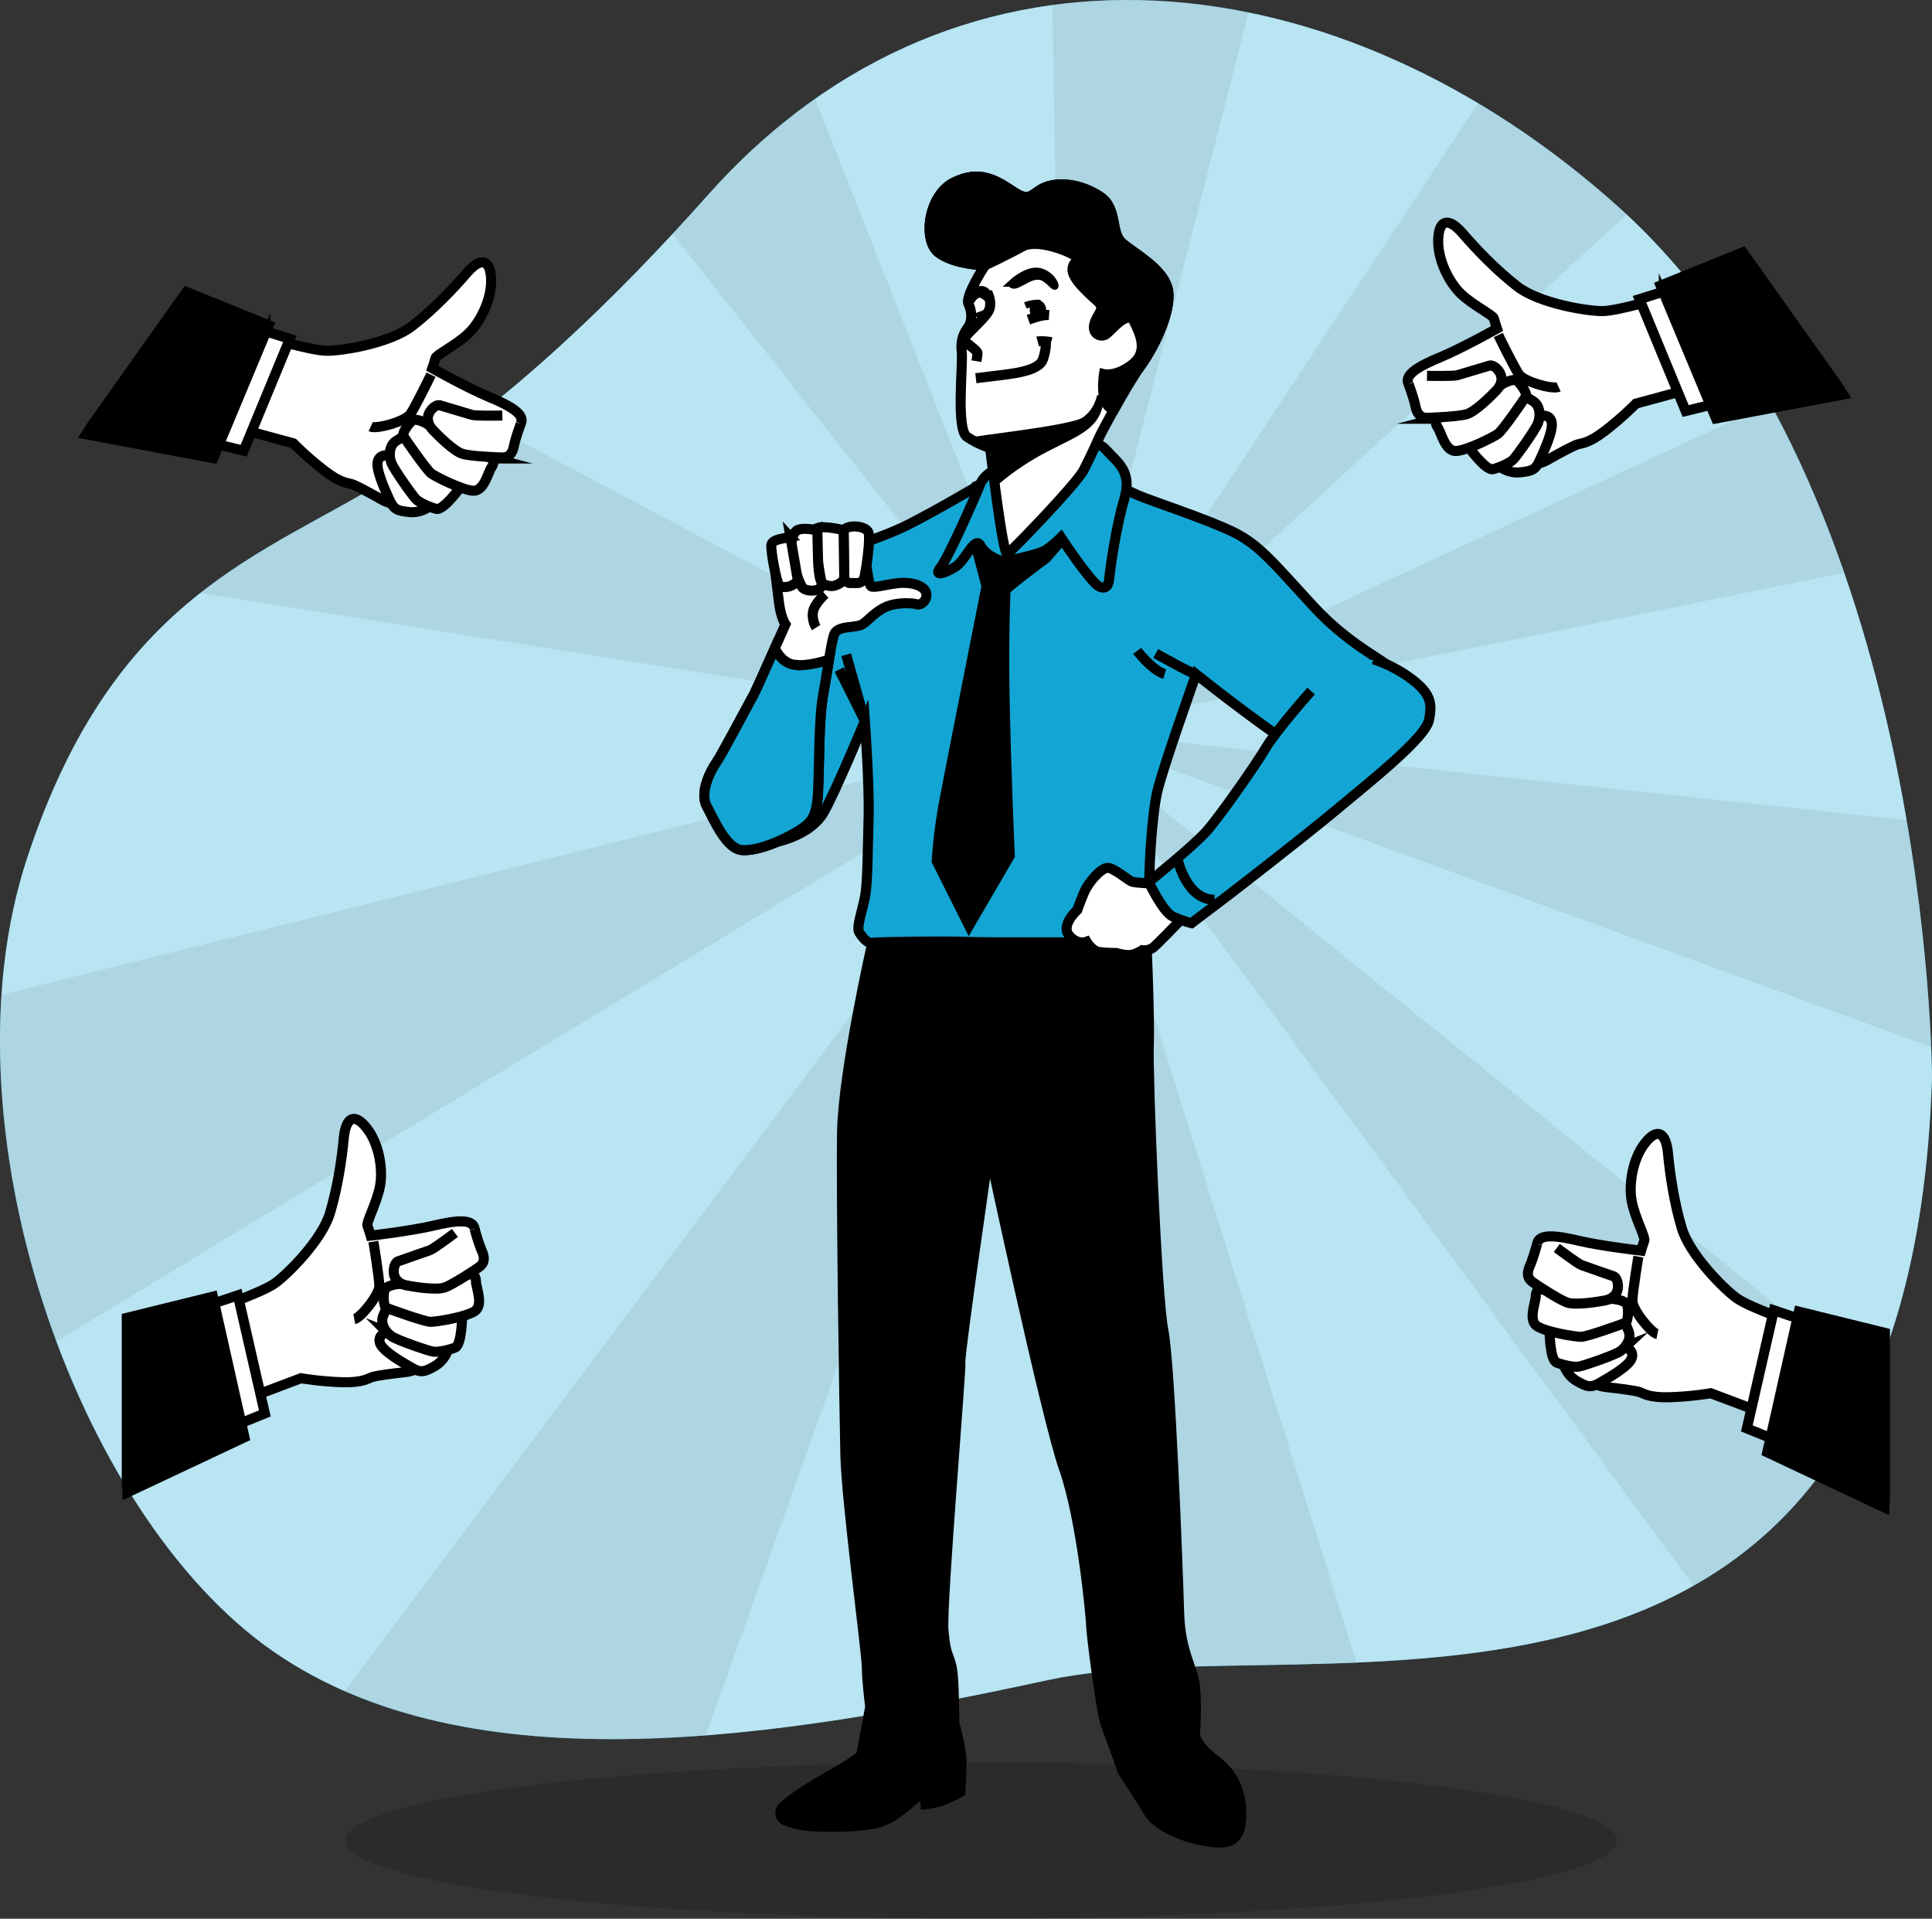 <svg width="144" height="143" viewBox="0 0 144 143" fill="none" xmlns="http://www.w3.org/2000/svg">
<rect x="0" y="0" width="144" height="143" fill="#333333" stroke="none"/>
<g clip-path="url(#clip0_181_269)">
<path d="M144 80.333C144 80.333 143.975 36.425 120.662 15.453C100.08 -3.06 71.744 -6.82 52.715 14.587C45.935 22.214 37.736 30.162 29.22 35.493C19.671 41.469 8.511 44.198 2.011 63.985C-4.488 83.772 5.576 112.785 20.336 123.057C35.095 133.329 58.223 129.512 78.092 125.216C97.958 120.92 142.267 134.822 144 80.336V80.333Z" fill="#13A6D4"/>
<path opacity="0.7" d="M144 80.333C144 80.333 143.975 36.425 120.662 15.453C100.08 -3.06 71.744 -6.82 52.715 14.587C45.935 22.214 37.736 30.162 29.22 35.493C19.671 41.469 8.511 44.198 2.011 63.985C-4.488 83.772 5.576 112.785 20.336 123.057C35.095 133.329 58.223 129.512 78.092 125.216C97.958 120.92 142.267 134.822 144 80.336V80.333Z" fill="white"/>
<path opacity="0.16" d="M73.131 143C99.3 143 120.514 140.39 120.514 137.171C120.514 133.951 99.3 131.341 73.131 131.341C46.962 131.341 25.747 133.951 25.747 137.171C25.747 140.39 46.962 143 73.131 143Z" fill="black"/>
<path opacity="0.07" d="M120.662 15.45C117.344 12.465 113.823 9.864 110.172 7.692L79.336 54.429L121.24 15.983C121.048 15.799 120.857 15.625 120.659 15.447L120.662 15.45ZM93.067 0.931C88.183 -0.069 83.26 -0.281 78.447 0.374L79.34 54.432L93.067 0.931ZM60.749 7.365C57.932 9.347 55.242 11.742 52.715 14.587C51.878 15.531 51.016 16.478 50.136 17.428L79.336 54.432L60.749 7.365ZM35.45 31.112C33.402 32.701 31.32 34.175 29.219 35.49C24.595 38.381 19.594 40.515 14.926 44.195L79.336 54.429L35.45 31.112ZM0.111 74.148C-0.451 82.582 1.134 91.711 4.201 99.967L79.34 54.432L0.111 74.148ZM79.336 54.432L25.695 126.038C33.501 129.459 42.879 130.076 52.604 129.335L79.34 54.432H79.336ZM79.336 54.432L81.888 124.621C87.399 124.026 94.133 124.21 101.108 123.907L79.333 54.432H79.336ZM139.558 103.067L79.336 54.432L126.222 118.181C131.684 115.1 136.364 110.367 139.558 103.067ZM142.103 61.122L79.336 54.432L143.938 78.027C143.808 74.846 143.394 68.637 142.103 61.122ZM131.937 30.065L79.336 54.432L137.457 42.693C135.978 38.415 134.164 34.134 131.934 30.065H131.937Z" fill="black"/>
<path d="M124.014 22.14C124.014 22.14 120.647 23.171 119.451 23.183C118.256 23.196 114.697 22.601 113.078 21.339C111.46 20.077 110.023 18.56 109.019 17.398C108.015 16.238 107.268 16.288 107.197 17.803C107.123 19.314 107.997 21.055 108.908 21.915C109.819 22.775 111.287 23.482 111.349 23.741C111.41 24 111.577 24.489 111.577 24.489C111.577 24.489 108.945 25.962 107.361 26.62C105.776 27.277 104.614 27.931 104.991 28.632C105.368 29.333 106.36 30.137 106.925 30.764C107.49 31.39 110.666 33.658 111.67 33.966C112.674 34.275 113.483 34.483 113.971 34.493C114.459 34.502 114.604 34.705 115.42 34.237C116.235 33.77 117.196 33.259 117.533 33.138C117.87 33.016 118.348 33.097 119.633 32.106C120.922 31.116 121.935 30.081 121.935 30.081L126.936 28.72L124.014 22.136V22.14Z" fill="white" stroke="black" stroke-width="0.75" stroke-miterlimit="10"/>
<path d="M122.197 22.295L125.639 30.633L129.08 29.791L125.16 21.373L122.197 22.295Z" fill="white" stroke="black" stroke-width="0.75" stroke-miterlimit="10"/>
<path d="M129.901 18.806L123.77 21.283L127.903 31.187L137.374 29.405L136.948 28.735L129.901 18.806Z" fill="black" stroke="black" stroke-width="0.75" stroke-miterlimit="10"/>
<path d="M111.673 24.965C111.673 24.965 112.853 27.395 113.227 27.919C113.597 28.442 115.713 29.044 116.167 28.835" stroke="black" stroke-width="0.75" stroke-miterlimit="10"/>
<path d="M114.756 31.01C114.756 31.01 115.457 30.807 115.639 31.405C115.822 32.004 115.111 33.549 114.781 34.275C114.45 35.001 114.221 35.103 113.329 35.2C112.433 35.3 111.846 34.811 111.846 34.811C111.846 34.811 112.813 34.05 112.958 33.826C113.1 33.602 114.756 31.01 114.756 31.01Z" fill="white" stroke="black" stroke-width="0.75" stroke-miterlimit="10"/>
<path d="M109.427 33.272C109.427 33.272 110.74 35.122 111.293 34.966C111.846 34.811 112.529 34.499 112.779 34.259C113.029 34.016 114.447 32.022 114.635 31.521C114.824 31.019 114.811 30.24 114.271 29.901L113.73 29.561C113.73 29.561 113.007 30.327 112.01 31.044C111.012 31.764 109.109 32.648 109.075 32.857C109.041 33.063 109.427 33.272 109.427 33.272Z" fill="white" stroke="black" stroke-width="0.75" stroke-miterlimit="10"/>
<path d="M107.061 31.209C107.061 31.209 106.906 31.502 107.163 31.863C107.419 32.225 107.713 33.655 108.525 33.614C109.341 33.574 111.293 32.589 111.651 32.331C112.01 32.072 113.582 29.782 113.724 29.558C113.866 29.333 113.353 28.611 113.072 28.386C112.794 28.162 112.019 28.601 112.019 28.601C112.019 28.601 108.893 30.735 107.058 31.209H107.061Z" fill="white" stroke="black" stroke-width="0.75" stroke-miterlimit="10"/>
<path d="M106.36 28.009C106.36 28.009 108.321 28.053 108.618 27.963C108.914 27.872 111.055 27.237 111.055 27.237C111.055 27.237 111.379 27.184 111.722 27.667C112.065 28.149 111.905 28.689 111.565 29.056C111.225 29.424 109.959 30.701 109.297 30.876C108.636 31.05 106.937 31.119 106.409 31.137C105.878 31.156 105.612 30.863 105.498 30.274C105.384 29.689 104.994 28.632 104.994 28.632" fill="white"/>
<path d="M106.36 28.009C106.36 28.009 108.321 28.053 108.618 27.963C108.914 27.872 111.055 27.237 111.055 27.237C111.055 27.237 111.379 27.184 111.722 27.667C112.065 28.149 111.905 28.689 111.565 29.056C111.225 29.424 109.959 30.701 109.297 30.876C108.636 31.05 106.937 31.119 106.409 31.137C105.878 31.156 105.612 30.863 105.498 30.274C105.384 29.689 104.994 28.632 104.994 28.632" stroke="black" stroke-width="0.75" stroke-miterlimit="10"/>
<path d="M133.781 98.596C133.781 98.596 130.448 97.459 129.466 96.767C128.487 96.076 125.935 93.505 125.348 91.527C124.761 89.549 124.465 87.474 124.32 85.941C124.171 84.408 123.535 84.012 122.605 85.199C121.672 86.386 121.379 88.315 121.626 89.552C121.87 90.789 122.655 92.222 122.559 92.468C122.46 92.714 122.315 93.21 122.315 93.21C122.315 93.21 119.325 92.864 117.656 92.468C115.988 92.072 114.666 91.923 114.567 92.714C114.469 93.505 114.811 94.742 114.91 95.581C115.009 96.422 116.282 100.129 116.921 100.97C117.561 101.812 118.098 102.453 118.49 102.749C118.883 103.045 118.883 103.295 119.813 103.391C120.746 103.491 121.824 103.637 122.166 103.737C122.509 103.837 122.852 104.183 124.471 104.133C126.09 104.083 127.511 103.837 127.511 103.837L132.364 105.666L133.784 98.596H133.781Z" fill="white" stroke="black" stroke-width="0.75" stroke-miterlimit="10"/>
<path d="M132.212 97.656L130.201 106.457L133.485 107.791L135.153 98.643L132.212 97.656Z" fill="white" stroke="black" stroke-width="0.75" stroke-miterlimit="10"/>
<path d="M140.491 99.338L134.075 97.755L131.721 108.236L140.451 112.346L140.491 111.551V99.338Z" fill="black" stroke="black" stroke-width="0.75" stroke-miterlimit="10"/>
<path d="M122.114 93.652C122.114 93.652 121.672 96.322 121.672 96.964C121.672 97.606 123.044 99.338 123.535 99.434" stroke="black" stroke-width="0.75" stroke-miterlimit="10"/>
<path d="M121.132 100.375C121.132 100.375 121.817 100.621 121.623 101.217C121.428 101.812 119.955 102.65 119.269 103.045C118.583 103.441 118.336 103.391 117.555 102.946C116.77 102.5 116.575 101.759 116.575 101.759C116.575 101.759 117.802 101.709 118.046 101.609C118.29 101.509 121.135 100.372 121.135 100.372L121.132 100.375Z" fill="white" stroke="black" stroke-width="0.75" stroke-miterlimit="10"/>
<path d="M115.494 99.089C115.494 99.089 115.494 101.363 116.035 101.559C116.575 101.756 117.311 101.905 117.653 101.855C117.996 101.805 120.301 101.014 120.743 100.718C121.184 100.422 121.626 99.777 121.379 99.185L121.135 98.593C121.135 98.593 120.106 98.79 118.88 98.79C117.653 98.79 115.596 98.394 115.448 98.543C115.3 98.693 115.497 99.089 115.497 99.089H115.494Z" fill="white" stroke="black" stroke-width="0.75" stroke-miterlimit="10"/>
<path d="M114.759 96.023C114.759 96.023 114.465 96.172 114.465 96.615C114.465 97.057 113.879 98.394 114.564 98.839C115.25 99.285 117.406 99.631 117.848 99.631C118.29 99.631 120.888 98.69 121.132 98.593C121.376 98.497 121.376 97.606 121.28 97.26C121.184 96.914 120.301 96.814 120.301 96.814C120.301 96.814 116.526 96.715 114.762 96.023H114.759Z" fill="white" stroke="black" stroke-width="0.75" stroke-miterlimit="10"/>
<path d="M116.035 93.007C116.035 93.007 117.604 94.194 117.897 94.294C118.191 94.393 120.301 95.135 120.301 95.135C120.301 95.135 120.594 95.284 120.594 95.876C120.594 96.468 120.152 96.817 119.661 96.914C119.17 97.01 117.406 97.31 116.77 97.064C116.134 96.817 114.709 95.876 114.271 95.581C113.829 95.284 113.78 94.889 114.027 94.344C114.274 93.798 114.567 92.711 114.567 92.711" fill="white"/>
<path d="M116.035 93.007C116.035 93.007 117.604 94.194 117.897 94.294C118.191 94.393 120.301 95.135 120.301 95.135C120.301 95.135 120.594 95.284 120.594 95.876C120.594 96.468 120.152 96.817 119.661 96.914C119.17 97.01 117.406 97.31 116.77 97.064C116.134 96.817 114.709 95.876 114.271 95.581C113.829 95.284 113.78 94.889 114.027 94.344C114.274 93.798 114.567 92.711 114.567 92.711" stroke="black" stroke-width="0.75" stroke-miterlimit="10"/>
<path d="M16.162 97.478C16.162 97.478 19.495 96.341 20.477 95.649C21.457 94.957 24.008 92.387 24.595 90.409C25.182 88.43 25.479 86.355 25.624 84.822C25.772 83.289 26.409 82.894 27.338 84.081C28.271 85.268 28.565 87.196 28.317 88.433C28.073 89.67 27.289 91.103 27.385 91.35C27.483 91.596 27.629 92.091 27.629 92.091C27.629 92.091 30.619 91.745 32.287 91.35C33.955 90.954 35.277 90.804 35.376 91.596C35.475 92.387 35.132 93.624 35.033 94.462C34.934 95.303 33.662 99.011 33.022 99.852C32.383 100.693 31.845 101.335 31.453 101.631C31.061 101.927 31.061 102.176 30.131 102.273C29.201 102.369 28.12 102.519 27.777 102.619C27.434 102.718 27.091 103.064 25.473 103.014C23.854 102.964 22.433 102.718 22.433 102.718L17.58 104.547L16.159 97.478H16.162Z" fill="white" stroke="black" stroke-width="0.75" stroke-miterlimit="10"/>
<path d="M17.728 96.537L19.739 105.339L16.456 106.675L14.787 97.528L17.728 96.537Z" fill="white" stroke="black" stroke-width="0.75" stroke-miterlimit="10"/>
<path d="M9.449 98.219L15.866 96.637L18.219 107.118L9.49 111.227L9.449 110.433V98.219Z" fill="black" stroke="black" stroke-width="0.75" stroke-miterlimit="10"/>
<path d="M27.829 92.533C27.829 92.533 28.271 95.204 28.271 95.845C28.271 96.487 26.9 98.219 26.408 98.316" stroke="black" stroke-width="0.75" stroke-miterlimit="10"/>
<path d="M28.809 99.257C28.809 99.257 28.123 99.503 28.317 100.098C28.512 100.693 29.986 101.531 30.671 101.927C31.357 102.323 31.604 102.273 32.386 101.827C33.17 101.382 33.365 100.64 33.365 100.64C33.365 100.64 32.139 100.59 31.895 100.491C31.651 100.391 28.806 99.254 28.806 99.254L28.809 99.257Z" fill="white" stroke="black" stroke-width="0.75" stroke-miterlimit="10"/>
<path d="M34.446 97.97C34.446 97.97 34.446 100.245 33.906 100.441C33.365 100.637 32.63 100.787 32.287 100.737C31.944 100.687 29.64 99.896 29.198 99.6C28.756 99.304 28.314 98.659 28.561 98.067L28.805 97.475C28.805 97.475 29.834 97.671 31.061 97.671C32.287 97.671 34.344 97.275 34.492 97.425C34.641 97.575 34.443 97.97 34.443 97.97H34.446Z" fill="white" stroke="black" stroke-width="0.75" stroke-miterlimit="10"/>
<path d="M35.181 94.907C35.181 94.907 35.475 95.057 35.475 95.499C35.475 95.942 36.062 97.278 35.376 97.724C34.69 98.17 32.534 98.515 32.092 98.515C31.651 98.515 29.053 97.575 28.809 97.478C28.565 97.381 28.565 96.49 28.66 96.144C28.756 95.799 29.64 95.699 29.64 95.699C29.64 95.699 33.414 95.599 35.178 94.907H35.181Z" fill="white" stroke="black" stroke-width="0.75" stroke-miterlimit="10"/>
<path d="M33.906 91.888C33.906 91.888 32.336 93.076 32.043 93.175C31.75 93.275 29.64 94.016 29.64 94.016C29.64 94.016 29.346 94.166 29.346 94.758C29.346 95.35 29.788 95.699 30.279 95.796C30.77 95.892 32.534 96.191 33.17 95.945C33.807 95.699 35.231 94.758 35.669 94.462C36.111 94.166 36.161 93.77 35.914 93.225C35.666 92.68 35.373 91.593 35.373 91.593" fill="white"/>
<path d="M33.906 91.888C33.906 91.888 32.336 93.076 32.043 93.175C31.75 93.275 29.64 94.016 29.64 94.016C29.64 94.016 29.346 94.166 29.346 94.758C29.346 95.35 29.788 95.699 30.279 95.796C30.77 95.892 32.534 96.191 33.17 95.945C33.807 95.699 35.231 94.758 35.669 94.462C36.111 94.166 36.161 93.77 35.914 93.225C35.666 92.68 35.373 91.593 35.373 91.593" stroke="black" stroke-width="0.75" stroke-miterlimit="10"/>
<path d="M19.785 25.099C19.785 25.099 23.152 26.131 24.348 26.143C25.543 26.155 29.102 25.56 30.721 24.299C32.339 23.037 33.779 21.52 34.78 20.357C35.781 19.195 36.531 19.248 36.602 20.762C36.676 22.273 35.802 24.015 34.891 24.875C33.98 25.738 32.512 26.442 32.451 26.701C32.389 26.959 32.222 27.448 32.222 27.448C32.222 27.448 34.854 28.922 36.439 29.579C38.023 30.237 39.185 30.891 38.808 31.592C38.431 32.293 37.439 33.097 36.874 33.723C36.309 34.349 33.133 36.618 32.129 36.926C31.125 37.235 30.316 37.443 29.828 37.453C29.337 37.465 29.195 37.664 28.379 37.197C27.564 36.73 26.603 36.219 26.266 36.097C25.93 35.976 25.451 36.057 24.166 35.066C22.878 34.075 21.864 33.041 21.864 33.041L16.863 31.68L19.785 25.096V25.099Z" fill="white" stroke="black" stroke-width="0.75" stroke-miterlimit="10"/>
<path d="M21.605 25.255L18.161 33.593L14.719 32.751L18.642 24.333L21.605 25.255Z" fill="white" stroke="black" stroke-width="0.75" stroke-miterlimit="10"/>
<path d="M13.898 21.766L20.033 24.242L15.899 34.147L6.428 32.365L6.855 31.695L13.898 21.766Z" fill="black" stroke="black" stroke-width="0.75" stroke-miterlimit="10"/>
<path d="M32.126 27.925C32.126 27.925 30.946 30.355 30.573 30.879C30.202 31.402 28.086 32.004 27.632 31.795" stroke="black" stroke-width="0.75" stroke-miterlimit="10"/>
<path d="M29.047 33.969C29.047 33.969 28.345 33.767 28.163 34.365C27.981 34.963 28.691 36.509 29.022 37.235C29.352 37.961 29.581 38.063 30.474 38.16C31.369 38.26 31.956 37.77 31.956 37.77C31.956 37.77 30.989 37.01 30.847 36.786C30.705 36.562 29.049 33.969 29.049 33.969H29.047Z" fill="white" stroke="black" stroke-width="0.75" stroke-miterlimit="10"/>
<path d="M34.372 36.231C34.372 36.231 33.059 38.082 32.506 37.926C31.953 37.77 31.271 37.459 31.02 37.219C30.77 36.976 29.352 34.982 29.164 34.48C28.975 33.979 28.988 33.2 29.528 32.86L30.069 32.521C30.069 32.521 30.792 33.287 31.79 34.004C32.787 34.723 34.69 35.608 34.724 35.817C34.758 36.023 34.372 36.231 34.372 36.231Z" fill="white" stroke="black" stroke-width="0.75" stroke-miterlimit="10"/>
<path d="M36.738 34.169C36.738 34.169 36.893 34.462 36.636 34.823C36.38 35.184 36.087 36.615 35.274 36.574C34.462 36.534 32.506 35.549 32.148 35.29C31.79 35.032 30.217 32.742 30.075 32.518C29.933 32.293 30.446 31.57 30.727 31.346C31.008 31.122 31.78 31.561 31.78 31.561C31.78 31.561 34.907 33.695 36.741 34.169H36.738Z" fill="white" stroke="black" stroke-width="0.75" stroke-miterlimit="10"/>
<path d="M37.443 30.969C37.443 30.969 35.481 31.013 35.184 30.922C34.888 30.829 32.747 30.196 32.747 30.196C32.747 30.196 32.423 30.143 32.08 30.626C31.737 31.109 31.898 31.648 32.237 32.016C32.58 32.384 33.844 33.661 34.505 33.835C35.166 34.01 36.865 34.078 37.393 34.097C37.921 34.116 38.19 33.823 38.304 33.234C38.419 32.648 38.808 31.592 38.808 31.592" fill="white"/>
<path d="M37.443 30.969C37.443 30.969 35.481 31.013 35.184 30.922C34.888 30.829 32.747 30.196 32.747 30.196C32.747 30.196 32.423 30.143 32.08 30.626C31.737 31.109 31.898 31.648 32.237 32.016C32.58 32.384 33.844 33.661 34.505 33.835C35.166 34.01 36.865 34.078 37.393 34.097C37.921 34.116 38.19 33.823 38.304 33.234C38.419 32.648 38.808 31.592 38.808 31.592" stroke="black" stroke-width="0.75" stroke-miterlimit="10"/>
<path d="M65.016 70.263C65.016 70.263 62.853 79.816 62.767 84.308C62.683 88.801 62.928 104.993 63.011 108.467C63.094 111.941 64.608 123.216 64.608 124.232C64.608 125.247 64.861 127.198 64.861 127.198L64.188 130.843C64.188 130.843 63.601 131.351 62.087 132.198C60.574 133.046 58.81 134.149 58.306 134.74C58.044 135.049 58.161 135.526 58.535 135.672C59.011 135.856 59.675 136.055 60.407 136.099C61.834 136.183 64.188 136.183 65.448 135.843C66.709 135.504 67.719 134.404 68.305 133.977L68.892 133.553L68.976 134.485C68.976 134.485 69.059 134.485 69.816 134.317C70.573 134.149 71.58 133.553 71.58 133.553C71.58 133.553 71.663 132.114 71.663 131.263C71.663 130.413 71.243 128.889 71.16 128.55C71.076 128.21 71.16 125.16 70.906 124.141C70.653 123.126 70.486 123.378 70.32 121.515C70.153 119.652 71.663 102.02 71.58 101.513C71.496 101.005 73.721 85.72 73.721 85.72C73.721 85.72 77.968 105.666 79.312 109.479C80.656 113.293 81.329 120.667 81.329 121.175C81.329 121.683 82.086 127.702 82.423 128.55C82.759 129.397 83.683 132.024 83.683 132.024C83.683 132.024 85.027 134.058 85.617 135.074C86.204 136.09 88.221 136.94 89.734 137.192C91.248 137.448 92.425 137.532 92.508 135.498C92.592 133.463 91.835 132.108 90.575 131.176C89.314 130.245 89.061 129.397 89.061 129.397C89.061 129.397 89.228 127.107 89.061 125.668C88.894 124.228 87.968 123.126 87.884 120.159C87.801 117.193 87.211 101.597 86.707 99.138C86.204 96.68 85.539 80.233 85.623 77.946C85.706 75.656 85.413 69.282 85.413 69.282L64.951 69.045L65.013 70.257L65.016 70.263Z" fill="black" stroke="black" stroke-width="0.75" stroke-miterlimit="10"/>
<path d="M73.047 36.116C73.047 36.116 69.924 37.973 67.712 39.092C65.501 40.207 62.804 40.836 62.526 41.462C62.248 42.089 57.478 52.342 56.579 53.738C55.68 55.134 53.537 57.854 53.95 59.386C54.364 60.919 56.094 63.013 57.2 62.873C58.306 62.733 60.518 62.106 61.42 60.502C62.319 58.897 64.463 53.738 64.463 53.738C64.463 53.738 64.809 58.551 64.741 60.922C64.673 63.294 64.673 65.247 64.534 66.431C64.395 67.618 63.774 69.082 64.049 69.5C64.324 69.917 64.67 70.338 65.016 70.266C65.362 70.198 70.548 70.126 72.139 70.198C73.73 70.266 80.921 70.198 82.441 70.266C83.961 70.335 85.277 69.568 85.416 69.291C85.555 69.014 85.83 68.593 85.694 67.06C85.555 65.527 85.833 60.854 86.247 59.041C86.661 57.227 89.15 50.252 89.15 50.252C89.15 50.252 95.721 55.483 97.102 55.9C98.486 56.318 102.22 55.691 103.462 54.155C104.704 52.619 105.121 51.435 104.361 50.389C103.601 49.342 100.833 48.367 97.93 45.226C95.026 42.089 93.92 40.624 91.912 39.646C89.907 38.671 85.827 37.344 84.86 36.926C83.893 36.509 83.615 36.3 82.994 36.02C82.373 35.739 80.918 35.181 78.221 35.113C75.525 35.044 73.044 36.113 73.044 36.113L73.047 36.116Z" fill="#13A6D4" stroke="black" stroke-width="0.75" stroke-miterlimit="10"/>
<path d="M63.069 48.794C63.165 49.13 64.463 53.735 64.463 53.735L62.547 49.9" stroke="black" stroke-width="0.75" stroke-miterlimit="10"/>
<path d="M89.147 50.248C88.857 50.236 86.142 48.7 86.142 48.7" stroke="black" stroke-width="0.75" stroke-miterlimit="10"/>
<path d="M84.758 48.507C84.758 48.507 85.854 49.949 86.809 50.239" stroke="black" stroke-width="0.75" stroke-miterlimit="10"/>
<path d="M72.661 40.394L73.529 43.7C73.529 43.7 70.78 57.558 70.347 59.891C69.915 62.225 69.816 64.169 69.816 64.169L72.225 68.983L75.262 63.779C75.262 63.779 74.972 57.215 74.876 51.962C74.78 46.709 74.972 44.182 74.925 44.036C74.876 43.889 77.962 41.606 77.962 41.606C77.962 41.606 79.744 39.612 79.843 39.272C79.939 38.933 78.589 39.369 78.302 39.662C78.011 39.955 77.143 40.487 75.892 40.244C74.638 40.001 73.001 38.59 72.76 39.272C72.519 39.951 72.664 40.391 72.664 40.391L72.661 40.394Z" fill="black" stroke="black" stroke-width="0.75" stroke-miterlimit="10"/>
<path d="M74.734 34.755C74.589 34.851 73.433 35.144 73.047 36.116C72.661 37.088 70.684 41.562 70.106 42.291C69.529 43.02 70.443 42.727 71.215 42.241C71.988 41.755 72.661 39.858 73.097 40.687C73.529 41.512 74.783 41.855 74.783 41.855C74.783 41.855 77.387 41.369 77.965 40.98C78.543 40.59 79.074 40.054 79.074 40.054C79.074 40.054 81.292 43.41 81.919 43.703C82.546 43.995 82.642 43.509 82.691 42.974C82.741 42.438 83.173 39.278 83.8 37.188C84.427 35.097 83.223 34.415 82.45 33.539C81.678 32.664 80.81 33.247 79.942 33.346C79.074 33.443 74.734 34.758 74.734 34.758V34.755Z" fill="#13A6D4" stroke="black" stroke-width="0.75" stroke-miterlimit="10"/>
<path d="M73.412 19.781C73.412 19.781 71.904 22.087 72.185 22.65C72.463 23.214 72.463 23.943 72.185 24.339C71.907 24.732 71.571 25.239 71.682 26.196C71.793 27.152 71.237 31.991 72.071 32.555C72.908 33.119 73.801 33.399 73.801 33.399C73.801 33.399 74.749 41.503 75.083 41.276C75.417 41.051 80.214 36.1 80.773 35.029C81.332 33.96 81.999 32.44 81.999 32.44C81.999 32.44 83.896 28.782 85.011 27.265C86.126 25.747 87.411 22.931 87.019 21.47C86.63 20.005 84.619 18.937 83.671 18.148C82.722 17.36 83.337 15.559 81.996 14.659C80.659 13.758 79.04 13.534 77.981 13.927C76.921 14.319 76.865 15.164 75.58 14.319C74.298 13.475 73.069 12.631 71.117 13.587C69.164 14.544 68.772 17.921 69.946 18.821C71.117 19.722 73.406 19.778 73.406 19.778L73.412 19.781Z" fill="white" stroke="black" stroke-width="0.75" stroke-miterlimit="10"/>
<path d="M83.677 18.148C82.728 17.36 83.343 15.559 82.002 14.659C80.665 13.758 79.046 13.534 77.987 13.927C76.927 14.319 76.871 15.164 75.586 14.319C74.304 13.475 73.075 12.631 71.123 13.587C69.17 14.544 68.778 17.921 69.952 18.821C71.123 19.722 73.412 19.778 73.412 19.778C73.412 19.778 75.086 18.99 76.201 18.373C77.316 17.753 79.828 18.765 80.272 19.161C80.717 19.553 80.05 19.273 79.939 20.005C79.828 20.737 81.221 21.918 81.836 22.482C82.45 23.046 81.724 23.439 81.558 24.171C81.391 24.903 82.061 25.183 82.45 24.903C82.84 24.623 84.069 23.046 84.514 23.947C84.959 24.847 85.629 26.196 84.403 27.152C83.176 28.109 82.284 27.885 82.284 27.885C82.284 27.885 81.882 30.321 83.043 30.514C83.664 29.39 84.446 28.047 85.017 27.268C86.132 25.747 87.418 22.934 87.025 21.473C86.636 20.008 84.625 18.94 83.677 18.151V18.148Z" fill="black" stroke="black" stroke-width="0.75" stroke-miterlimit="10"/>
<path d="M76.424 22.763C76.424 22.763 76.983 22.538 77.539 22.594" stroke="black" stroke-width="0.5" stroke-miterlimit="10"/>
<path d="M73.569 23.317C73.569 23.317 73.081 23.42 72.778 23.604" stroke="black" stroke-width="0.5" stroke-miterlimit="10"/>
<path d="M73.588 21.781C73.588 21.781 73.934 22.417 73.751 23.03C73.569 23.644 71.846 25.015 71.864 25.283C71.886 25.548 72.877 26.102 72.859 26.327C72.84 26.551 72.778 26.919 72.778 26.919" stroke="black" stroke-width="0.75" stroke-miterlimit="10"/>
<path d="M77.363 23.541C77.564 23.541 77.727 23.339 77.727 23.09C77.727 22.84 77.564 22.638 77.363 22.638C77.161 22.638 76.998 22.84 76.998 23.09C76.998 23.339 77.161 23.541 77.363 23.541Z" fill="black" stroke="black" stroke-width="0.5" stroke-miterlimit="10"/>
<path d="M76.652 23.828C76.714 23.806 77.607 23.439 78.194 23.479" stroke="black" stroke-width="0.75" stroke-miterlimit="10"/>
<path d="M75.364 21.118C75.364 21.118 76.559 19.999 77.489 20.223C78.416 20.451 78.768 21.348 78.62 21.351C78.472 21.354 78.005 20.657 77.492 20.607C76.983 20.554 76.624 20.797 76.189 21.021C75.753 21.242 75.478 21.404 75.367 21.118H75.364Z" fill="black" stroke="black" stroke-width="0.5" stroke-miterlimit="10"/>
<path d="M73.668 22.006C73.668 21.915 73.526 21.494 72.979 21.576C72.432 21.657 72.015 22.66 72.182 22.65C72.349 22.641 72.531 22.006 72.958 21.943C73.384 21.881 73.668 22.557 73.668 22.006Z" fill="black" stroke="black" stroke-width="0.5" stroke-miterlimit="10"/>
<path d="M72.735 28.187C72.735 28.187 73.606 28.084 74.743 27.941C75.88 27.797 77.483 27.573 77.746 26.754C78.008 25.934 77.95 25.504 77.95 25.504" stroke="black" stroke-width="0.75" stroke-miterlimit="10"/>
<path d="M77.341 25.445C77.421 25.423 78.07 25.423 78.336 25.507" stroke="black" stroke-width="0.75" stroke-miterlimit="10"/>
<path d="M82.024 29.489C82.024 29.489 81.808 30.698 80.795 31.349C79.781 32 72.34 32.745 72.584 32.839C72.828 32.932 73.801 33.399 73.801 33.399L74.091 36.063C74.091 36.063 75.506 34.699 77.965 33.427C80.424 32.156 81.962 31.723 82.024 29.489Z" fill="black" stroke="black" stroke-width="0.5" stroke-miterlimit="10"/>
<path d="M86.176 65.87C86.176 65.87 84.792 65.802 84.446 65.73C84.1 65.661 82.994 64.615 82.509 64.683C82.024 64.752 81.125 65.73 80.779 66.565C80.433 67.403 80.294 67.82 80.294 67.82C80.294 67.82 79.049 68.936 79.673 69.702C80.294 70.469 80.986 70.191 80.986 70.191C80.986 70.191 81.4 70.889 81.953 70.958C82.506 71.026 83.198 71.026 83.198 71.026C83.198 71.026 83.89 71.235 84.304 71.167C84.718 71.098 85.135 70.818 85.135 70.818C85.135 70.818 85.62 70.886 85.966 70.609C86.219 70.403 87.448 69.141 88.079 68.487C88.304 68.254 88.455 68.098 88.455 68.098L86.173 65.867L86.176 65.87Z" fill="white" stroke="black" stroke-width="0.75" stroke-miterlimit="10"/>
<path d="M97.723 51.504C97.723 51.504 95.165 54.364 94.334 55.76C93.503 57.156 90.945 60.782 89.978 61.898C89.011 63.013 85.623 65.733 85.623 65.733C85.623 65.733 86.661 67.964 87.421 68.313C88.181 68.662 88.805 68.802 88.805 68.802L91.569 66.708C91.569 66.708 96.824 62.664 99.592 60.362C102.356 58.059 106.23 54.99 106.508 53.666C106.786 52.342 106.576 51.644 105.195 50.597C103.811 49.55 102.359 49.133 102.359 49.133" fill="#13A6D4"/>
<path d="M97.723 51.504C97.723 51.504 95.165 54.364 94.334 55.76C93.503 57.156 90.945 60.782 89.978 61.898C89.011 63.013 85.623 65.733 85.623 65.733C85.623 65.733 86.661 67.964 87.421 68.313C88.181 68.662 88.805 68.802 88.805 68.802L91.569 66.708C91.569 66.708 96.824 62.664 99.592 60.362C102.356 58.059 106.23 54.99 106.508 53.666C106.786 52.342 106.576 51.644 105.195 50.597C103.811 49.55 102.359 49.133 102.359 49.133" stroke="black" stroke-width="0.75" stroke-miterlimit="10"/>
<path d="M87.763 63.988C87.763 63.988 88.385 67.057 90.528 67.057" stroke="black" stroke-width="0.75" stroke-miterlimit="10"/>
<path d="M57.636 41.391C57.636 41.391 57.923 43.843 58.065 44.949C58.207 46.055 58.541 46.535 58.541 46.535C58.541 46.535 56.301 51.582 56.206 51.728C56.11 51.872 53.775 56.296 53.395 56.825C53.015 57.355 52.106 59.038 52.681 60.094C53.252 61.15 54.157 63.315 55.35 63.362C56.542 63.409 58.21 62.689 59.353 62.016C60.496 61.343 60.879 60.91 60.975 58.988C61.071 57.065 61.022 53.604 61.355 51.775C61.689 49.949 61.927 48.024 62.164 47.304C62.402 46.584 63.786 46.824 64.262 46.535C64.738 46.245 65.167 45.622 66.026 45.235C66.885 44.852 68.077 44.946 68.361 45.042C68.648 45.139 69.17 44.706 69.028 44.176C68.886 43.647 67.932 43.36 66.977 43.456C66.023 43.553 65.167 43.84 64.926 43.696C64.688 43.553 64.45 41.005 64.45 41.005C64.45 41.005 61.065 41.294 59.875 41.341C58.686 41.388 57.636 41.388 57.636 41.388V41.391Z" fill="white" stroke="black" stroke-width="0.75" stroke-miterlimit="10"/>
<path d="M62.878 39.515C62.878 39.515 62.924 42.687 62.924 42.977C62.924 43.266 63.212 43.506 63.449 43.456C63.687 43.41 64.308 43.65 64.45 42.927C64.592 42.207 64.88 40.185 64.738 39.705C64.596 39.225 63.307 39.032 62.878 39.512V39.515Z" fill="white" stroke="black" stroke-width="0.75" stroke-miterlimit="10"/>
<path d="M62.878 39.515C62.878 39.515 61.352 39.132 60.923 39.372C60.493 39.612 61.16 43.026 61.21 43.313C61.259 43.6 61.923 43.746 62.211 43.65C62.498 43.553 62.924 43.36 62.924 42.977C62.924 42.593 62.878 39.515 62.878 39.515Z" fill="white" stroke="black" stroke-width="0.75" stroke-miterlimit="10"/>
<path d="M60.589 39.468C60.589 39.468 59.588 39.275 59.301 39.612C59.014 39.948 58.921 40.428 59.014 41.294C59.109 42.16 59.585 43.456 59.777 43.746C59.968 44.036 60.586 44.083 60.969 43.939C61.349 43.796 61.207 43.313 61.207 43.313C61.207 43.313 61.015 43.12 60.969 41.631C60.923 40.141 60.923 39.372 60.923 39.372L60.589 39.468Z" fill="white" stroke="black" stroke-width="0.75" stroke-miterlimit="10"/>
<path d="M58.921 40.045C58.729 40.092 57.537 40.141 57.491 40.621C57.444 41.101 57.871 43.363 58.062 43.603C58.254 43.843 58.776 43.746 58.967 43.65C59.159 43.553 59.492 43.41 59.443 43.12C59.397 42.83 58.918 40.042 58.918 40.042L58.921 40.045Z" fill="white" stroke="black" stroke-width="0.75" stroke-miterlimit="10"/>
<path d="M59.304 49.563C58.458 49.476 57.988 48.812 57.75 48.31C57.095 49.781 56.261 51.641 56.206 51.725C56.11 51.869 53.775 56.293 53.395 56.822C53.015 57.352 52.106 59.035 52.681 60.091C53.252 61.147 54.157 63.312 55.35 63.359C56.542 63.406 58.21 62.686 59.353 62.013C60.496 61.34 60.879 60.907 60.975 58.985C61.071 57.062 61.022 53.601 61.355 51.772C61.519 50.875 61.661 49.959 61.788 49.167C61.049 49.401 60.064 49.638 59.304 49.56V49.563Z" fill="#13A6D4" stroke="black" stroke-width="0.75" stroke-miterlimit="10"/>
<path d="M61.497 44.276C61.497 44.276 60.688 44.995 60.592 45.622C60.496 46.248 60.83 46.775 60.83 46.775" fill="white"/>
<path d="M61.497 44.276C61.497 44.276 60.688 44.995 60.592 45.622C60.496 46.248 60.83 46.775 60.83 46.775" stroke="black" stroke-width="0.75" stroke-miterlimit="10"/>
</g>
<defs>
<clipPath id="clip0_181_269">
<rect width="144" height="143" fill="white"/>
</clipPath>
</defs>
</svg>